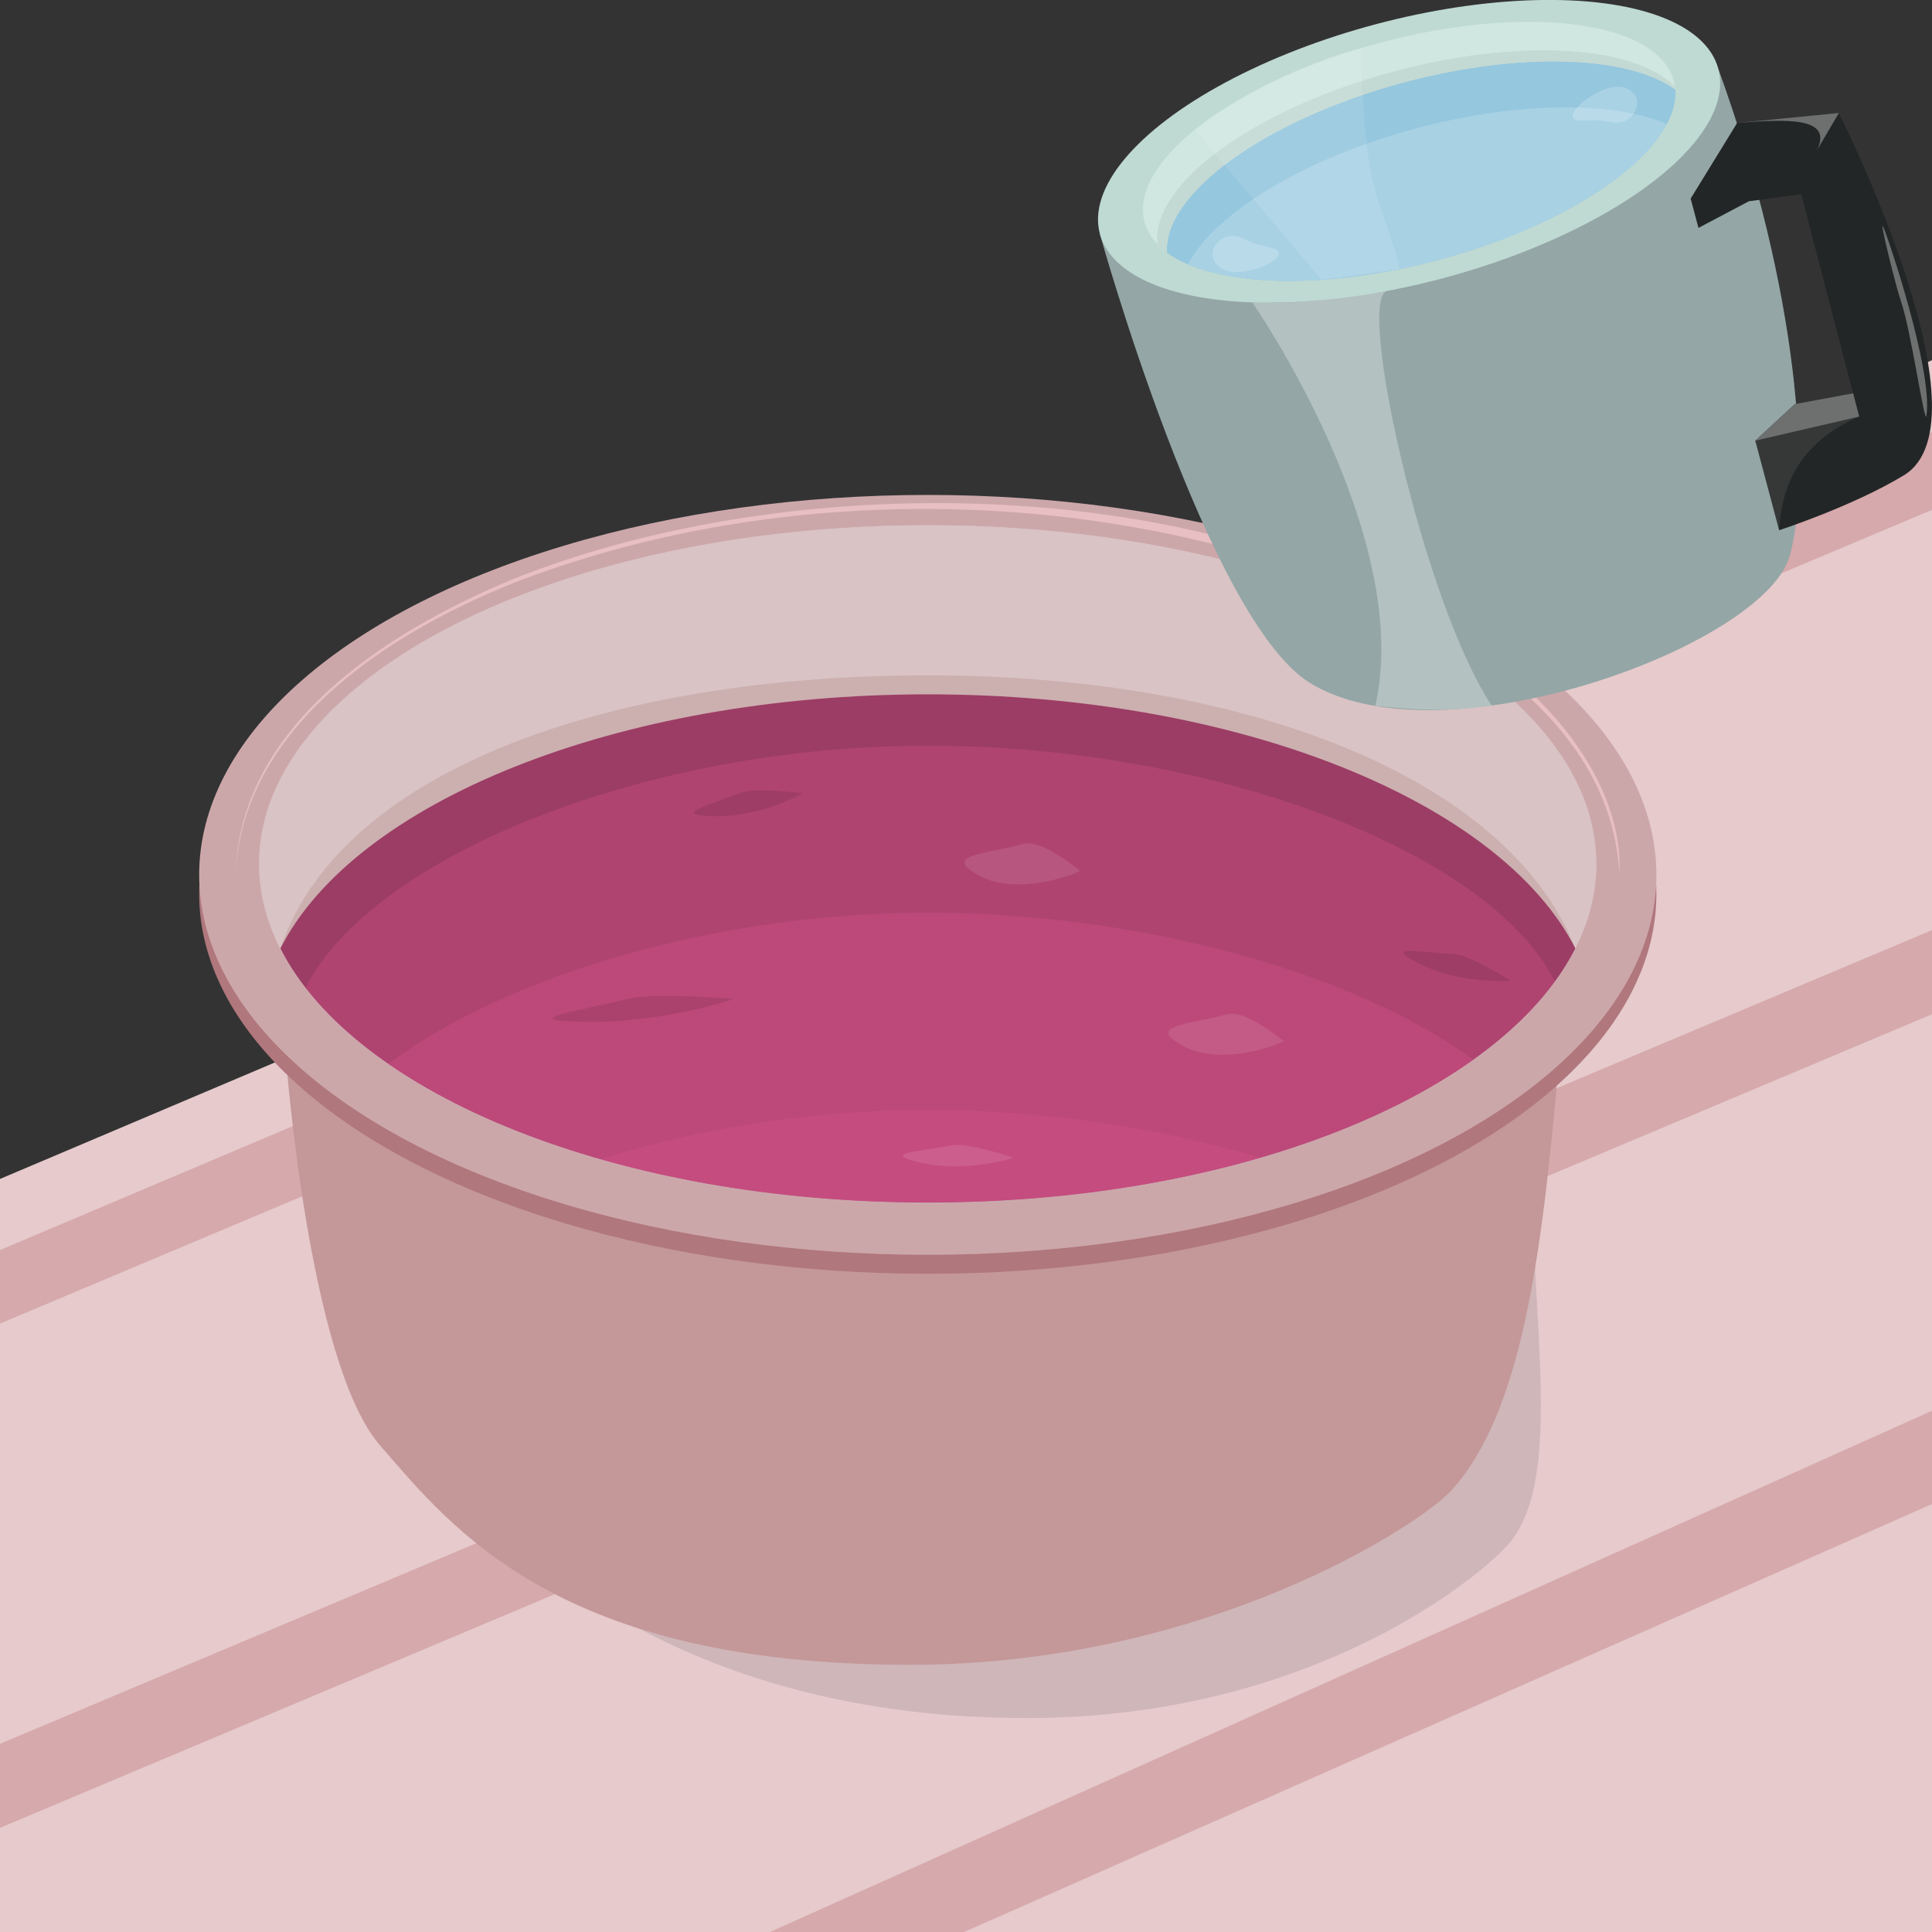 <?xml version="1.0" encoding="UTF-8"?><svg id="Camada_1" xmlns="http://www.w3.org/2000/svg" viewBox="0 0 230 230"><rect x="0" y="0" width="230" height="230" fill="#333333" stroke="none"/><defs><style>.cls-1,.cls-2,.cls-3{opacity:.1;}.cls-1,.cls-4{fill:#dedede;}.cls-2,.cls-5,.cls-6{fill:#fff;}.cls-7{fill:#e8bfc2;}.cls-8{fill:#e6cacc;}.cls-9{fill:#bfd9d3;}.cls-10{fill:#ccafaf;}.cls-11{fill:#cca7aa;}.cls-12{fill:#cfe6e1;}.cls-13{fill:#c3d9d4;}.cls-14{fill:#c49799;}.cls-15{fill:#d9c3c4;}.cls-16{fill:#b0777d;}.cls-17{fill:#d6a9ac;}.cls-18{fill:#232626;}.cls-19{fill:#94a6a6;}.cls-20{fill:#95c7de;}.cls-21{fill:#9c3d65;}.cls-5{opacity:.2;}.cls-22{fill:#db568d;}.cls-22,.cls-6{opacity:.3;}.cls-4{opacity:.4;}</style></defs><g><polygon class="cls-8" points="0 140.35 230 42.88 230 230 0 230 0 140.35"/><polygon class="cls-17" points="0 148.82 230 51.42 230 230 0 230 0 148.82"/><polygon class="cls-8" points="0 157.57 230 60.7 230 230 0 230 0 157.57"/><polygon class="cls-17" points="0 207.6 230 110.73 230 230 0 230 0 207.6"/><polygon class="cls-8" points="0 217.6 230 120.74 230 230 0 230 0 217.6"/><polygon class="cls-17" points="230 167.95 230 230 91.66 230 230 167.95"/><polygon class="cls-8" points="230 179.05 230 230 114.78 230 230 179.05"/></g><g><path class="cls-3" d="M42.94,131.74s2.55,35.01,10.72,44.4c8.17,9.39,28.63,28.41,68.64,28.39,33.69-.02,53.64-16.68,57.13-20.53,7.89-8.7,1.35-32.89,3.26-55.02l-139.75,2.77Z"/><path class="cls-14" d="M34.01,125.54s2.68,36.7,11.24,46.54c8.56,9.84,21.19,26.13,63.13,26.11,35.32-.02,60.75-16.72,64.41-20.76,8.27-9.12,10.74-27.42,12.75-50.63l-151.53-1.27Z"/><ellipse class="cls-16" cx="110.45" cy="106.41" rx="86.74" ry="45.23"/><ellipse class="cls-11" cx="110.45" cy="104.15" rx="86.74" ry="45.23"/><path class="cls-7" d="M28.03,104.15c.52-17.83,17.96-28.88,32.78-35.1,35.54-14.34,91.08-13.15,120.98,13,6.14,5.58,11.43,13.68,10.99,22.09-.82-17.66-18.15-28.44-32.94-34.47-30.68-11.98-68.14-12.16-98.86-.21-14.93,6.04-32.11,17.11-32.95,34.68h0Z"/><path class="cls-15" d="M187.54,112.91c-8.82,17.39-39.99,30.25-77.08,30.25s-68.26-12.85-77.08-30.25c8.82-17.39,39.99-30.25,77.08-30.25s68.26,12.85,77.08,30.25Z"/><ellipse class="cls-15" cx="110.45" cy="102.84" rx="79.59" ry="40.31"/><path class="cls-15" d="M190.04,102.84c0,4.92-1.74,9.63-4.93,13.99h0c-2.44,3.34-5.72,6.46-9.71,9.31-6.67,4.76-15.33,8.76-25.37,11.68-8.05,2.35-16.99,3.99-26.49,4.79h-.02c-.92,.08-1.84,.14-2.77,.2-.31,.03-.61,.05-.92,.06-1.73,.11-3.48,.18-5.25,.23h-.11c-.66,.02-1.31,.03-1.98,.04-.68,0-1.37,.02-2.05,.02s-1.37,0-2.05-.02c-.66,0-1.32-.02-1.98-.04-.04,0-.08,0-.11,0-12.62-.32-24.46-2.14-34.85-5.11-9.93-2.83-18.54-6.71-25.24-11.34-4-2.76-7.32-5.79-9.84-9.03,0,0,0-.02-.02-.02-3.55-4.57-5.51-9.55-5.51-14.76,0-22.26,35.63-40.31,79.59-40.31s79.59,18.05,79.59,40.31Z"/><path class="cls-10" d="M187.54,112.91c-8.82,17.39-39.99,27.98-77.08,27.98s-68.26-10.59-77.08-27.98c7.36-21.62,39.99-32.51,77.08-32.51s68.83,11.76,77.08,32.51Z"/><path class="cls-21" d="M187.54,112.91c-8.82,17.39-39.99,30.25-77.08,30.25s-68.26-12.85-77.08-30.25c8.82-17.39,39.99-30.25,77.08-30.25s68.26,12.85,77.08,30.25Z"/><path class="cls-22" d="M185.12,116.83h0c-9.77,13.37-33.12,23.4-61.57,25.78h-.02c-.92,.08-7.17,.44-8.94,.49h-8.28c-31.86-.83-58.77-11.15-69.93-25.48,0,0,0-.02-.02-.02,7.97-15.7,40.59-28.83,74.08-28.83s66.69,12.36,74.66,28.06Z"/><path class="cls-22" d="M175.4,126.14c-12.02,8.58-30.5,14.68-51.85,16.47h-.02c-.92,.08-1.84,.14-2.77,.2-.31,.03-.61,.05-.92,.06-1.73,.11-3.48,.18-5.25,.23h-.11c-.66,.02-1.31,.03-1.98,.04-.68,0-1.37,.02-2.05,.02s-1.37,0-2.05-.02c-.66,0-1.32-.02-1.98-.04-.04,0-.08,0-.11,0-24.67-.64-46.37-6.98-60.09-16.45,14.04-10.47,38.88-17.99,64.23-17.99s50.78,7.15,64.95,17.48Z"/><path class="cls-22" d="M150.04,137.82c-8.05,2.35-16.99,3.99-26.49,4.79h-.02c-.92,.08-1.84,.14-2.77,.2-.31,.03-.61,.05-.92,.06-1.73,.11-3.48,.18-5.25,.23h-.11c-.66,.02-1.31,.03-1.98,.04-.68,0-1.37,.02-2.05,.02s-1.37,0-2.05-.02c-.66,0-1.32-.02-1.98-.04-.04,0-.08,0-.11,0-12.62-.32-24.46-2.14-34.85-5.11,11.77-3.66,25.31-5.85,38.99-5.85s27.61,2.1,39.58,5.69Z"/></g><g><path class="cls-4" d="M208.96,52.46l11.47-2.62,.18-3.01s-2.2,2.13-3.25,2.35c-4.39,.91-8.4,3.28-8.4,3.28Z"/><g><path class="cls-19" d="M130.93,27.84s12.81,46.03,25.08,53.5c15.77,9.6,54.1-4.47,57.07-15.21,2.47-8.94,1.15-31.27-8.51-57.91l-73.63,19.63Z"/><ellipse class="cls-9" cx="167.75" cy="18.02" rx="38.1" ry="15.64" transform="translate(1.02 43.82) rotate(-14.93)"/><ellipse class="cls-12" cx="167.75" cy="18.02" rx="32.6" ry="13.38" transform="translate(1.02 43.82) rotate(-14.93)"/><path class="cls-13" d="M199.39,10.33c.93,7.06-11.37,16.13-28.2,20.62-14.95,3.99-28.62,3.05-33.36-1.83-.93-7.06,11.37-16.13,28.2-20.62,14.97-3.99,28.62-3.05,33.36,1.83Z"/><path class="cls-13" d="M199.39,10.33c.93,7.06-11.37,16.13-28.2,20.62-14.95,3.99-28.62,3.05-33.36-1.83-.93-7.06,11.37-16.13,28.2-20.62,14.97-3.99,28.62-3.05,33.36,1.83Z"/><path class="cls-20" d="M199.42,10.69c.48,7-11.69,15.85-28.23,20.26-13.88,3.7-26.67,3.15-32.22-.86-.48-7,11.69-15.85,28.23-20.26,13.89-3.7,26.68-3.16,32.22,.86Z"/><path class="cls-20" d="M199.42,10.69c.48,7-11.69,15.85-28.23,20.26-13.88,3.7-26.67,3.15-32.22-.86-.48-7,11.69-15.85,28.23-20.26,13.89-3.7,26.68-3.16,32.22,.86Z"/><path class="cls-20" d="M199.42,10.69c.23,3.47-2.63,7.39-7.6,11-5.06,3.68-12.29,7.04-20.63,9.26-8.03,2.14-15.7,2.87-21.81,2.31-4.45-.4-8.07-1.48-10.41-3.16-.48-7,11.69-15.85,28.23-20.26,13.89-3.7,26.68-3.16,32.22,.86Z"/><path class="cls-2" d="M198.42,14.76c-1.22,2.3-3.49,4.68-6.6,6.93-5.06,3.68-12.29,7.04-20.63,9.26-8.03,2.14-15.7,2.87-21.81,2.31-3.11-.28-5.82-.89-7.96-1.81,3.22-6.07,13.78-12.59,27.23-16.18,12.13-3.23,23.42-3.22,29.77-.51Z"/><path class="cls-2" d="M198.42,14.76c-1.22,2.3-3.49,4.68-6.6,6.93-5.06,3.68-12.29,7.04-20.63,9.26-8.03,2.14-15.7,2.87-21.81,2.31-3.11-.28-5.82-.89-7.96-1.81,3.22-6.07,13.78-12.59,27.23-16.18,12.13-3.23,23.42-3.22,29.77-.51Z"/><path class="cls-18" d="M201.27,23.64l5.53-9,12.11-1.19s18.47,36.64,7.73,43.14c-6.14,3.71-14.84,6.53-14.84,6.53l-2.84-10.67,4.7-4.35,6.94-1.29-6.17-23.69-6.23,.84-6,3.17-.94-3.51Z"/><path class="cls-4" d="M218.91,13.46l-2.61,4.44c1.98-4-3.58-3.73-9.49-3.26l12.11-1.19Z"/><path class="cls-4" d="M226.26,35.74c1.24,3.4,2.87,15.11,3.08,13.74,.8-5.36-4.68-21.57-5.16-22.49-.48-.93,1.57,7.32,2.09,8.75Z"/><path class="cls-6" d="M149.08,36s19.27,27.68,14.65,48.02c1.95,.19,7.46,.94,13.85-.04-8.1-12.14-16.12-48.31-12.48-49.33-6.04,1.04-11.38,1.61-16.02,1.35Z"/><path class="cls-2" d="M142.25,15.43s9.69-7.39,19.78-9.7c0,0-.07,12.57,2.28,18.95s2.28,7.35,2.28,7.35l-9.28,1.28-15.06-17.87Z"/></g><path class="cls-5" d="M194.87,11.9c.23,.88-.63,3.24-3.4,2.6-2.13-.49-4.01,.31-4.24-.57s2.18-2.88,4.29-3.45c2.11-.56,3.12,.53,3.35,1.41Z"/><path class="cls-5" d="M144.34,30.14c0-.91,1.46-2.95,3.97-1.61,1.92,1.03,3.95,.77,3.94,1.67s-2.87,2.2-5.05,2.18-2.86-1.34-2.86-2.25Z"/><polygon class="cls-4" points="208.96 52.46 221.34 49.59 220.61 46.82 213.66 48.11 208.96 52.46"/><path class="cls-1" d="M221.34,49.59c-6.57,2.82-9.22,7.59-9.54,13.53l-2.84-10.67,12.39-2.86Z"/></g><g><path class="cls-3" d="M74.76,118.91c-5.54,1.41-14,2.59-5.02,2.74,8.98,.15,17.96-2.74,17.5-2.74s-9.46-.77-12.48,0Z"/><path class="cls-3" d="M87.98,94.43c-3.34,1.41-8.44,2.59-3.03,2.74,5.41,.15,10.82-2.74,10.55-2.74s-5.7-.77-7.52,0Z"/><path class="cls-3" d="M172.97,113.55c-3.62-.12-8.74-1.19-3.9,1.22s10.97,2.05,10.72,1.94-4.85-3.09-6.83-3.15Z"/><path class="cls-2" d="M113.23,136.35c-3.55,.74-8.78,.91-3.5,2.1s11.15-.6,10.88-.65-5.44-1.86-7.38-1.45Z"/><path class="cls-2" d="M121.74,100.48c-4.24,1.21-9.87,1.24-5.09,3.8,4.78,2.55,12.16-.52,11.91-.64s-4.51-3.82-6.82-3.16Z"/><path class="cls-2" d="M146,120.76c-4.24,1.21-9.87,1.24-5.09,3.8,4.78,2.55,12.16-.52,11.91-.64s-4.51-3.82-6.82-3.16Z"/></g></svg>